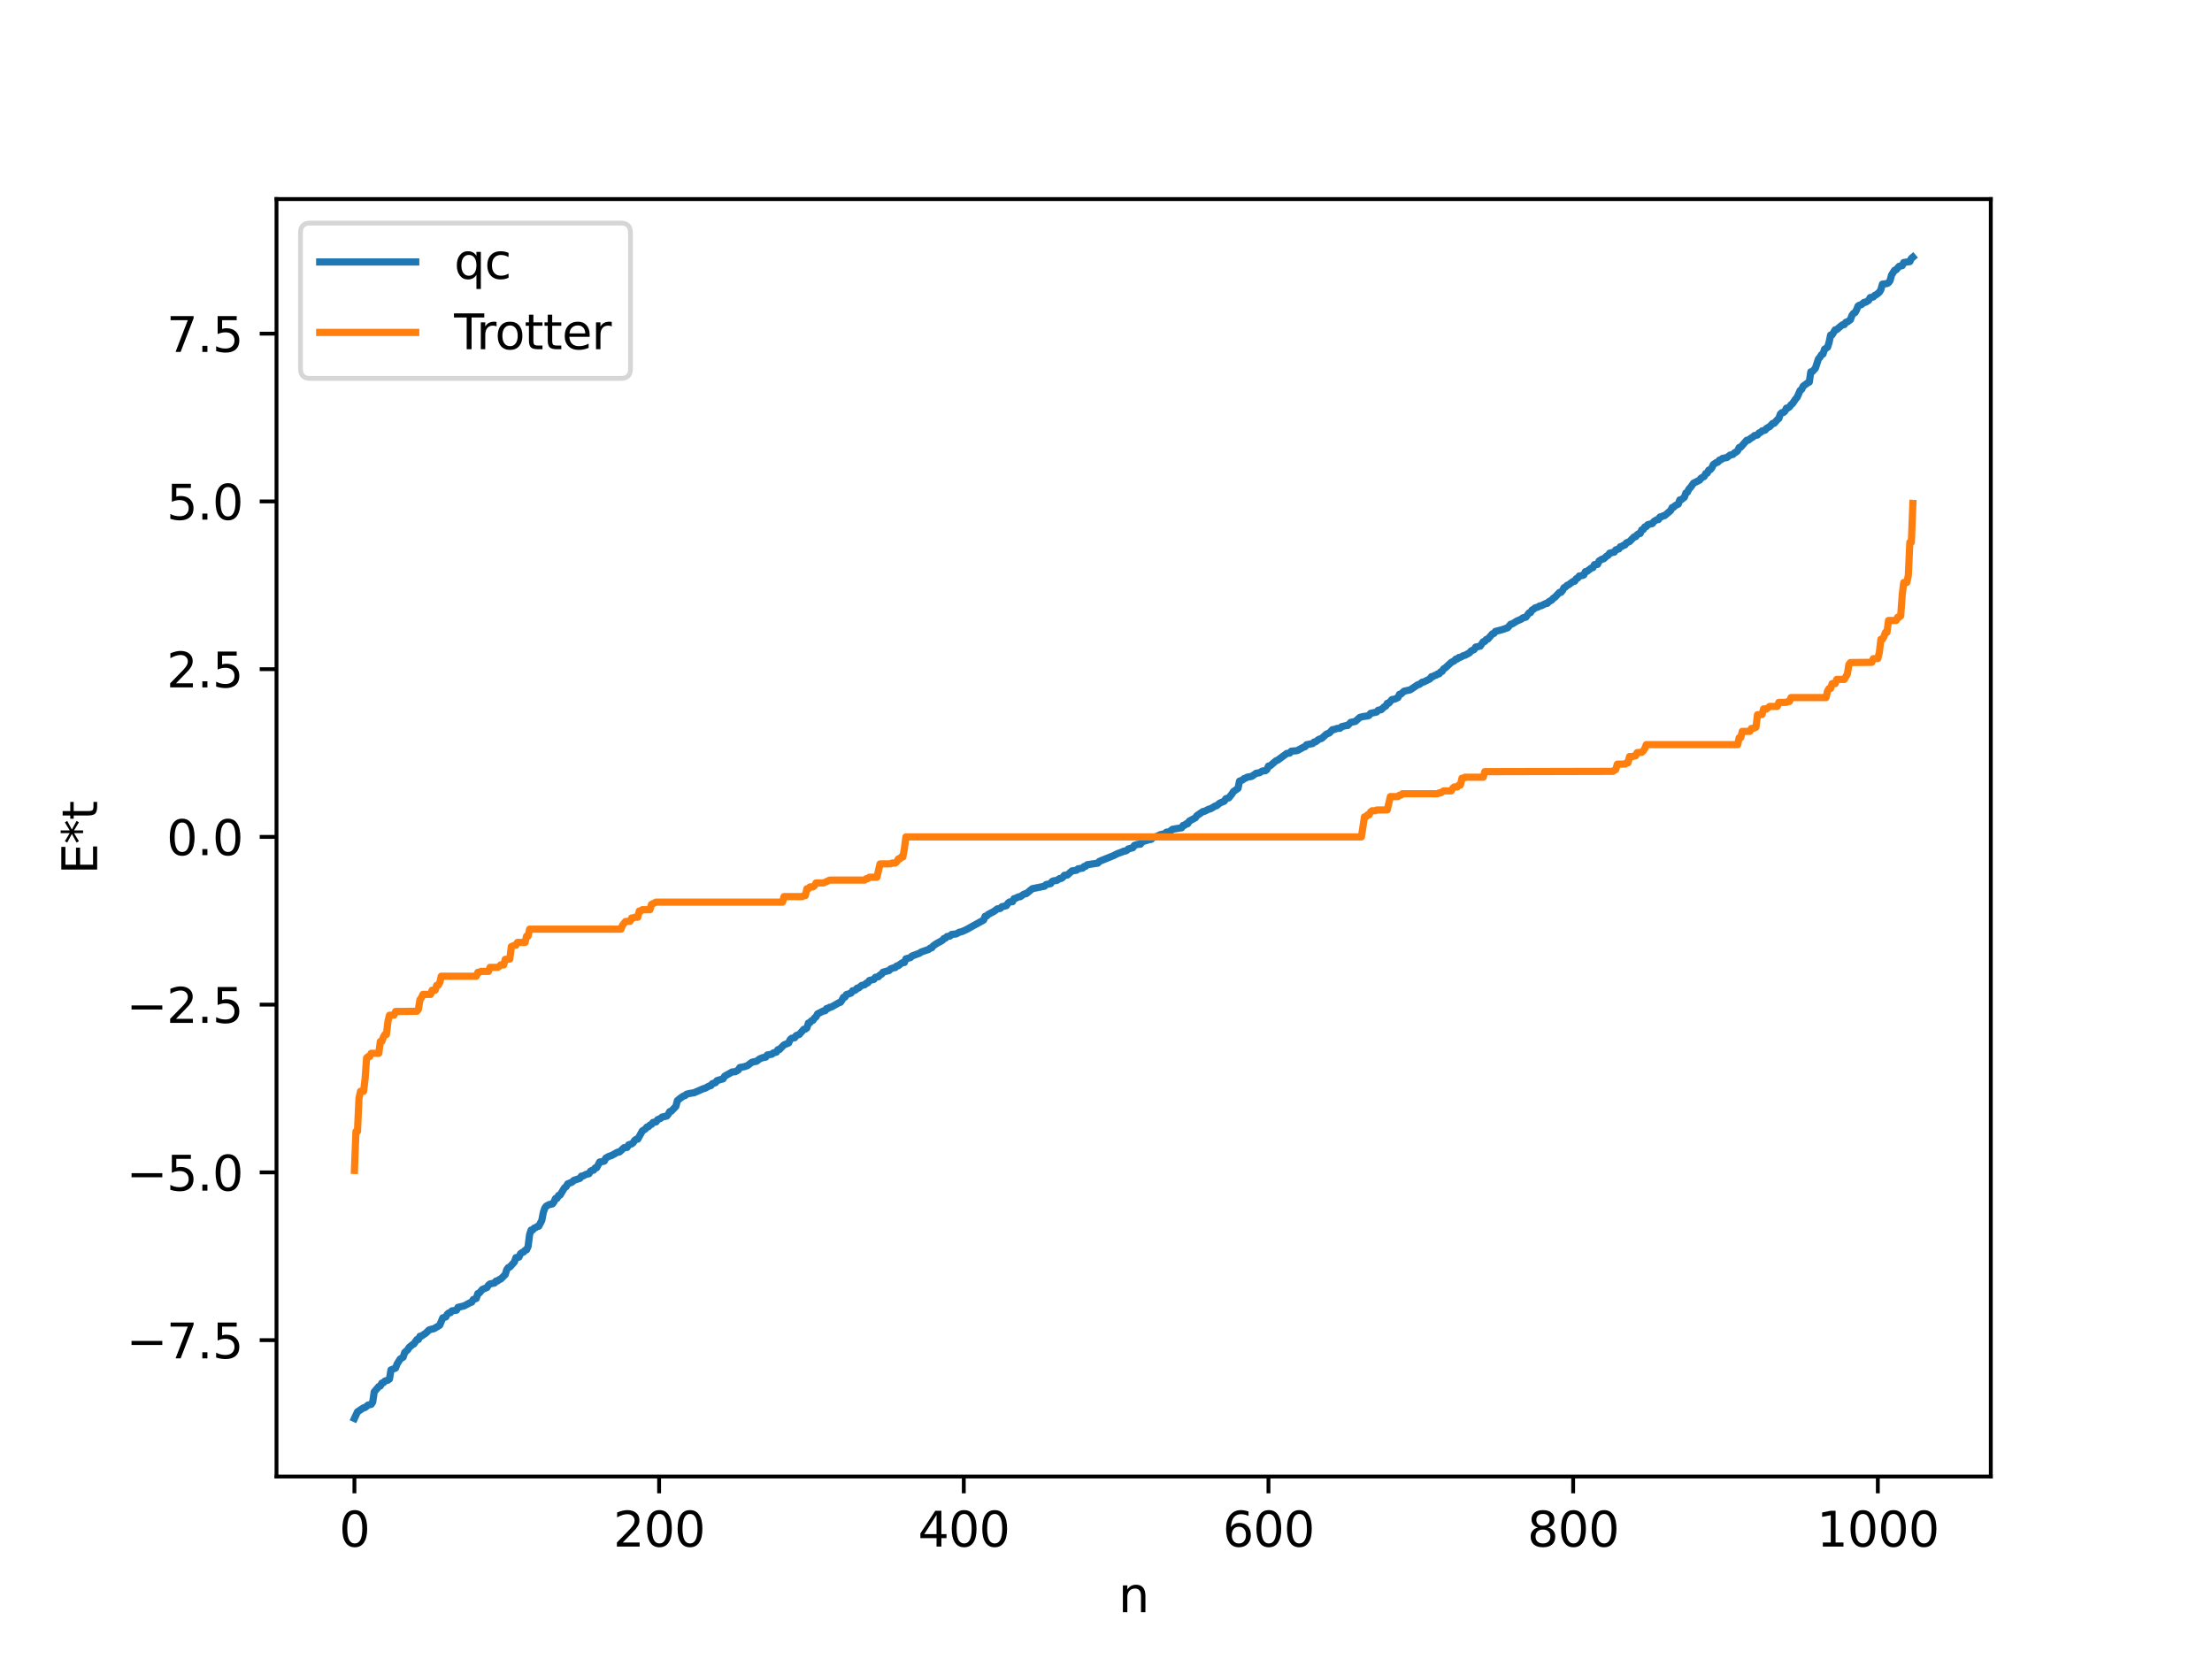 <?xml version="1.0" encoding="utf-8" standalone="no"?>
<!DOCTYPE svg PUBLIC "-//W3C//DTD SVG 1.1//EN"
  "http://www.w3.org/Graphics/SVG/1.1/DTD/svg11.dtd">
<svg xmlns:xlink="http://www.w3.org/1999/xlink" width="460.8pt" height="345.6pt" viewBox="0 0 460.8 345.6" xmlns="http://www.w3.org/2000/svg" version="1.1">
 <defs>
  <style type="text/css">*{stroke-linejoin: round; stroke-linecap: butt}</style>
 </defs>
 <g id="figure_1">
  <g id="patch_1">
   <path d="M 0 345.6 
L 460.8 345.6 
L 460.8 0 
L 0 0 
z
" style="fill: #ffffff"/>
  </g>
  <g id="axes_1">
   <g id="patch_2">
    <path d="M 57.6 307.584 
L 414.72 307.584 
L 414.72 41.472 
L 57.6 41.472 
z
" style="fill: #ffffff"/>
   </g>
   <g id="matplotlib.axis_1">
    <g id="xtick_1">
     <g id="line2d_1">
      <defs>
       <path id="m2e156b88c4" d="M 0 0 
L 0 3.5 
" style="stroke: #000000; stroke-width: 0.8"/>
      </defs>
      <g>
       <use xlink:href="#m2e156b88c4" x="73.833" y="307.584" style="stroke: #000000; stroke-width: 0.8"/>
      </g>
     </g>
     <g id="text_1">
      <!-- 0 -->
      <g transform="translate(70.651 322.182) scale(0.1 -0.1)">
       <defs>
        <path id="DejaVuSans-30" d="M 2034 4250 
Q 1547 4250 1301 3770 
Q 1056 3291 1056 2328 
Q 1056 1369 1301 889 
Q 1547 409 2034 409 
Q 2525 409 2770 889 
Q 3016 1369 3016 2328 
Q 3016 3291 2770 3770 
Q 2525 4250 2034 4250 
z
M 2034 4750 
Q 2819 4750 3233 4129 
Q 3647 3509 3647 2328 
Q 3647 1150 3233 529 
Q 2819 -91 2034 -91 
Q 1250 -91 836 529 
Q 422 1150 422 2328 
Q 422 3509 836 4129 
Q 1250 4750 2034 4750 
z
" transform="scale(0.016)"/>
       </defs>
       <use xlink:href="#DejaVuSans-30"/>
      </g>
     </g>
    </g>
    <g id="xtick_2">
     <g id="line2d_2">
      <g>
       <use xlink:href="#m2e156b88c4" x="137.304" y="307.584" style="stroke: #000000; stroke-width: 0.8"/>
      </g>
     </g>
     <g id="text_2">
      <!-- 200 -->
      <g transform="translate(127.76 322.182) scale(0.1 -0.1)">
       <defs>
        <path id="DejaVuSans-32" d="M 1228 531 
L 3431 531 
L 3431 0 
L 469 0 
L 469 531 
Q 828 903 1448 1529 
Q 2069 2156 2228 2338 
Q 2531 2678 2651 2914 
Q 2772 3150 2772 3378 
Q 2772 3750 2511 3984 
Q 2250 4219 1831 4219 
Q 1534 4219 1204 4116 
Q 875 4013 500 3803 
L 500 4441 
Q 881 4594 1212 4672 
Q 1544 4750 1819 4750 
Q 2544 4750 2975 4387 
Q 3406 4025 3406 3419 
Q 3406 3131 3298 2873 
Q 3191 2616 2906 2266 
Q 2828 2175 2409 1742 
Q 1991 1309 1228 531 
z
" transform="scale(0.016)"/>
       </defs>
       <use xlink:href="#DejaVuSans-32"/>
       <use xlink:href="#DejaVuSans-30" x="63.623"/>
       <use xlink:href="#DejaVuSans-30" x="127.246"/>
      </g>
     </g>
    </g>
    <g id="xtick_3">
     <g id="line2d_3">
      <g>
       <use xlink:href="#m2e156b88c4" x="200.775" y="307.584" style="stroke: #000000; stroke-width: 0.8"/>
      </g>
     </g>
     <g id="text_3">
      <!-- 400 -->
      <g transform="translate(191.231 322.182) scale(0.1 -0.1)">
       <defs>
        <path id="DejaVuSans-34" d="M 2419 4116 
L 825 1625 
L 2419 1625 
L 2419 4116 
z
M 2253 4666 
L 3047 4666 
L 3047 1625 
L 3713 1625 
L 3713 1100 
L 3047 1100 
L 3047 0 
L 2419 0 
L 2419 1100 
L 313 1100 
L 313 1709 
L 2253 4666 
z
" transform="scale(0.016)"/>
       </defs>
       <use xlink:href="#DejaVuSans-34"/>
       <use xlink:href="#DejaVuSans-30" x="63.623"/>
       <use xlink:href="#DejaVuSans-30" x="127.246"/>
      </g>
     </g>
    </g>
    <g id="xtick_4">
     <g id="line2d_4">
      <g>
       <use xlink:href="#m2e156b88c4" x="264.246" y="307.584" style="stroke: #000000; stroke-width: 0.8"/>
      </g>
     </g>
     <g id="text_4">
      <!-- 600 -->
      <g transform="translate(254.702 322.182) scale(0.1 -0.1)">
       <defs>
        <path id="DejaVuSans-36" d="M 2113 2584 
Q 1688 2584 1439 2293 
Q 1191 2003 1191 1497 
Q 1191 994 1439 701 
Q 1688 409 2113 409 
Q 2538 409 2786 701 
Q 3034 994 3034 1497 
Q 3034 2003 2786 2293 
Q 2538 2584 2113 2584 
z
M 3366 4563 
L 3366 3988 
Q 3128 4100 2886 4159 
Q 2644 4219 2406 4219 
Q 1781 4219 1451 3797 
Q 1122 3375 1075 2522 
Q 1259 2794 1537 2939 
Q 1816 3084 2150 3084 
Q 2853 3084 3261 2657 
Q 3669 2231 3669 1497 
Q 3669 778 3244 343 
Q 2819 -91 2113 -91 
Q 1303 -91 875 529 
Q 447 1150 447 2328 
Q 447 3434 972 4092 
Q 1497 4750 2381 4750 
Q 2619 4750 2861 4703 
Q 3103 4656 3366 4563 
z
" transform="scale(0.016)"/>
       </defs>
       <use xlink:href="#DejaVuSans-36"/>
       <use xlink:href="#DejaVuSans-30" x="63.623"/>
       <use xlink:href="#DejaVuSans-30" x="127.246"/>
      </g>
     </g>
    </g>
    <g id="xtick_5">
     <g id="line2d_5">
      <g>
       <use xlink:href="#m2e156b88c4" x="327.717" y="307.584" style="stroke: #000000; stroke-width: 0.8"/>
      </g>
     </g>
     <g id="text_5">
      <!-- 800 -->
      <g transform="translate(318.173 322.182) scale(0.1 -0.1)">
       <defs>
        <path id="DejaVuSans-38" d="M 2034 2216 
Q 1584 2216 1326 1975 
Q 1069 1734 1069 1313 
Q 1069 891 1326 650 
Q 1584 409 2034 409 
Q 2484 409 2743 651 
Q 3003 894 3003 1313 
Q 3003 1734 2745 1975 
Q 2488 2216 2034 2216 
z
M 1403 2484 
Q 997 2584 770 2862 
Q 544 3141 544 3541 
Q 544 4100 942 4425 
Q 1341 4750 2034 4750 
Q 2731 4750 3128 4425 
Q 3525 4100 3525 3541 
Q 3525 3141 3298 2862 
Q 3072 2584 2669 2484 
Q 3125 2378 3379 2068 
Q 3634 1759 3634 1313 
Q 3634 634 3220 271 
Q 2806 -91 2034 -91 
Q 1263 -91 848 271 
Q 434 634 434 1313 
Q 434 1759 690 2068 
Q 947 2378 1403 2484 
z
M 1172 3481 
Q 1172 3119 1398 2916 
Q 1625 2713 2034 2713 
Q 2441 2713 2670 2916 
Q 2900 3119 2900 3481 
Q 2900 3844 2670 4047 
Q 2441 4250 2034 4250 
Q 1625 4250 1398 4047 
Q 1172 3844 1172 3481 
z
" transform="scale(0.016)"/>
       </defs>
       <use xlink:href="#DejaVuSans-38"/>
       <use xlink:href="#DejaVuSans-30" x="63.623"/>
       <use xlink:href="#DejaVuSans-30" x="127.246"/>
      </g>
     </g>
    </g>
    <g id="xtick_6">
     <g id="line2d_6">
      <g>
       <use xlink:href="#m2e156b88c4" x="391.188" y="307.584" style="stroke: #000000; stroke-width: 0.8"/>
      </g>
     </g>
     <g id="text_6">
      <!-- 1000 -->
      <g transform="translate(378.463 322.182) scale(0.1 -0.1)">
       <defs>
        <path id="DejaVuSans-31" d="M 794 531 
L 1825 531 
L 1825 4091 
L 703 3866 
L 703 4441 
L 1819 4666 
L 2450 4666 
L 2450 531 
L 3481 531 
L 3481 0 
L 794 0 
L 794 531 
z
" transform="scale(0.016)"/>
       </defs>
       <use xlink:href="#DejaVuSans-31"/>
       <use xlink:href="#DejaVuSans-30" x="63.623"/>
       <use xlink:href="#DejaVuSans-30" x="127.246"/>
       <use xlink:href="#DejaVuSans-30" x="190.869"/>
      </g>
     </g>
    </g>
    <g id="text_7">
     <!-- n -->
     <g transform="translate(232.991 335.861) scale(0.1 -0.1)">
      <defs>
       <path id="DejaVuSans-6e" d="M 3513 2113 
L 3513 0 
L 2938 0 
L 2938 2094 
Q 2938 2591 2744 2837 
Q 2550 3084 2163 3084 
Q 1697 3084 1428 2787 
Q 1159 2491 1159 1978 
L 1159 0 
L 581 0 
L 581 3500 
L 1159 3500 
L 1159 2956 
Q 1366 3272 1645 3428 
Q 1925 3584 2291 3584 
Q 2894 3584 3203 3211 
Q 3513 2838 3513 2113 
z
" transform="scale(0.016)"/>
      </defs>
      <use xlink:href="#DejaVuSans-6e"/>
     </g>
    </g>
   </g>
   <g id="matplotlib.axis_2">
    <g id="ytick_1">
     <g id="line2d_7">
      <defs>
       <path id="m4aa72dc76e" d="M 0 0 
L -3.5 0 
" style="stroke: #000000; stroke-width: 0.8"/>
      </defs>
      <g>
       <use xlink:href="#m4aa72dc76e" x="57.6" y="279.173" style="stroke: #000000; stroke-width: 0.8"/>
      </g>
     </g>
     <g id="text_8">
      <!-- −7.5 -->
      <g transform="translate(26.317 282.972) scale(0.1 -0.1)">
       <defs>
        <path id="DejaVuSans-2212" d="M 678 2272 
L 4684 2272 
L 4684 1741 
L 678 1741 
L 678 2272 
z
" transform="scale(0.016)"/>
        <path id="DejaVuSans-37" d="M 525 4666 
L 3525 4666 
L 3525 4397 
L 1831 0 
L 1172 0 
L 2766 4134 
L 525 4134 
L 525 4666 
z
" transform="scale(0.016)"/>
        <path id="DejaVuSans-2e" d="M 684 794 
L 1344 794 
L 1344 0 
L 684 0 
L 684 794 
z
" transform="scale(0.016)"/>
        <path id="DejaVuSans-35" d="M 691 4666 
L 3169 4666 
L 3169 4134 
L 1269 4134 
L 1269 2991 
Q 1406 3038 1543 3061 
Q 1681 3084 1819 3084 
Q 2600 3084 3056 2656 
Q 3513 2228 3513 1497 
Q 3513 744 3044 326 
Q 2575 -91 1722 -91 
Q 1428 -91 1123 -41 
Q 819 9 494 109 
L 494 744 
Q 775 591 1075 516 
Q 1375 441 1709 441 
Q 2250 441 2565 725 
Q 2881 1009 2881 1497 
Q 2881 1984 2565 2268 
Q 2250 2553 1709 2553 
Q 1456 2553 1204 2497 
Q 953 2441 691 2322 
L 691 4666 
z
" transform="scale(0.016)"/>
       </defs>
       <use xlink:href="#DejaVuSans-2212"/>
       <use xlink:href="#DejaVuSans-37" x="83.789"/>
       <use xlink:href="#DejaVuSans-2e" x="147.412"/>
       <use xlink:href="#DejaVuSans-35" x="179.199"/>
      </g>
     </g>
    </g>
    <g id="ytick_2">
     <g id="line2d_8">
      <g>
       <use xlink:href="#m4aa72dc76e" x="57.6" y="244.229" style="stroke: #000000; stroke-width: 0.8"/>
      </g>
     </g>
     <g id="text_9">
      <!-- −5.0 -->
      <g transform="translate(26.317 248.029) scale(0.1 -0.1)">
       <use xlink:href="#DejaVuSans-2212"/>
       <use xlink:href="#DejaVuSans-35" x="83.789"/>
       <use xlink:href="#DejaVuSans-2e" x="147.412"/>
       <use xlink:href="#DejaVuSans-30" x="179.199"/>
      </g>
     </g>
    </g>
    <g id="ytick_3">
     <g id="line2d_9">
      <g>
       <use xlink:href="#m4aa72dc76e" x="57.6" y="209.286" style="stroke: #000000; stroke-width: 0.8"/>
      </g>
     </g>
     <g id="text_10">
      <!-- −2.5 -->
      <g transform="translate(26.317 213.085) scale(0.1 -0.1)">
       <use xlink:href="#DejaVuSans-2212"/>
       <use xlink:href="#DejaVuSans-32" x="83.789"/>
       <use xlink:href="#DejaVuSans-2e" x="147.412"/>
       <use xlink:href="#DejaVuSans-35" x="179.199"/>
      </g>
     </g>
    </g>
    <g id="ytick_4">
     <g id="line2d_10">
      <g>
       <use xlink:href="#m4aa72dc76e" x="57.6" y="174.343" style="stroke: #000000; stroke-width: 0.8"/>
      </g>
     </g>
     <g id="text_11">
      <!-- 0.0 -->
      <g transform="translate(34.697 178.142) scale(0.1 -0.1)">
       <use xlink:href="#DejaVuSans-30"/>
       <use xlink:href="#DejaVuSans-2e" x="63.623"/>
       <use xlink:href="#DejaVuSans-30" x="95.41"/>
      </g>
     </g>
    </g>
    <g id="ytick_5">
     <g id="line2d_11">
      <g>
       <use xlink:href="#m4aa72dc76e" x="57.6" y="139.399" style="stroke: #000000; stroke-width: 0.8"/>
      </g>
     </g>
     <g id="text_12">
      <!-- 2.5 -->
      <g transform="translate(34.697 143.198) scale(0.1 -0.1)">
       <use xlink:href="#DejaVuSans-32"/>
       <use xlink:href="#DejaVuSans-2e" x="63.623"/>
       <use xlink:href="#DejaVuSans-35" x="95.41"/>
      </g>
     </g>
    </g>
    <g id="ytick_6">
     <g id="line2d_12">
      <g>
       <use xlink:href="#m4aa72dc76e" x="57.6" y="104.456" style="stroke: #000000; stroke-width: 0.8"/>
      </g>
     </g>
     <g id="text_13">
      <!-- 5.0 -->
      <g transform="translate(34.697 108.255) scale(0.1 -0.1)">
       <use xlink:href="#DejaVuSans-35"/>
       <use xlink:href="#DejaVuSans-2e" x="63.623"/>
       <use xlink:href="#DejaVuSans-30" x="95.41"/>
      </g>
     </g>
    </g>
    <g id="ytick_7">
     <g id="line2d_13">
      <g>
       <use xlink:href="#m4aa72dc76e" x="57.6" y="69.512" style="stroke: #000000; stroke-width: 0.8"/>
      </g>
     </g>
     <g id="text_14">
      <!-- 7.5 -->
      <g transform="translate(34.697 73.312) scale(0.1 -0.1)">
       <use xlink:href="#DejaVuSans-37"/>
       <use xlink:href="#DejaVuSans-2e" x="63.623"/>
       <use xlink:href="#DejaVuSans-35" x="95.41"/>
      </g>
     </g>
    </g>
    <g id="text_15">
     <!-- E*t -->
     <g transform="translate(20.238 182.148) rotate(-90) scale(0.1 -0.1)">
      <defs>
       <path id="DejaVuSans-45" d="M 628 4666 
L 3578 4666 
L 3578 4134 
L 1259 4134 
L 1259 2753 
L 3481 2753 
L 3481 2222 
L 1259 2222 
L 1259 531 
L 3634 531 
L 3634 0 
L 628 0 
L 628 4666 
z
" transform="scale(0.016)"/>
       <path id="DejaVuSans-2a" d="M 3009 3897 
L 1888 3291 
L 3009 2681 
L 2828 2375 
L 1778 3009 
L 1778 1831 
L 1422 1831 
L 1422 3009 
L 372 2375 
L 191 2681 
L 1313 3291 
L 191 3897 
L 372 4206 
L 1422 3572 
L 1422 4750 
L 1778 4750 
L 1778 3572 
L 2828 4206 
L 3009 3897 
z
" transform="scale(0.016)"/>
       <path id="DejaVuSans-74" d="M 1172 4494 
L 1172 3500 
L 2356 3500 
L 2356 3053 
L 1172 3053 
L 1172 1153 
Q 1172 725 1289 603 
Q 1406 481 1766 481 
L 2356 481 
L 2356 0 
L 1766 0 
Q 1100 0 847 248 
Q 594 497 594 1153 
L 594 3053 
L 172 3053 
L 172 3500 
L 594 3500 
L 594 4494 
L 1172 4494 
z
" transform="scale(0.016)"/>
      </defs>
      <use xlink:href="#DejaVuSans-45"/>
      <use xlink:href="#DejaVuSans-2a" x="63.184"/>
      <use xlink:href="#DejaVuSans-74" x="113.184"/>
     </g>
    </g>
   </g>
   <g id="line2d_14">
    <path d="M 73.833 295.488 
L 74.467 294.116 
L 75.737 293.263 
L 76.054 293.212 
L 76.689 292.693 
L 77.324 292.559 
L 77.641 292.086 
L 77.958 289.948 
L 78.91 288.841 
L 79.228 288.723 
L 79.545 288.121 
L 79.862 288.051 
L 80.18 287.698 
L 80.815 287.51 
L 81.132 287.289 
L 81.449 285.376 
L 82.401 284.999 
L 82.719 284.152 
L 83.353 283.127 
L 83.988 282.718 
L 84.305 281.743 
L 84.94 281.17 
L 85.258 280.658 
L 85.892 280.143 
L 86.21 279.969 
L 86.844 279.055 
L 87.162 279.033 
L 87.479 278.366 
L 87.796 278.329 
L 88.748 277.683 
L 89.383 277.052 
L 90.018 276.86 
L 90.335 276.819 
L 91.605 276.07 
L 92.239 274.534 
L 92.874 274.342 
L 93.191 273.75 
L 93.509 273.507 
L 93.826 273.459 
L 94.143 273.08 
L 95.096 272.939 
L 95.413 272.344 
L 96.682 272.041 
L 97.952 271.366 
L 98.269 271.259 
L 98.586 270.71 
L 99.221 270.496 
L 99.539 269.468 
L 99.856 269.362 
L 100.491 268.612 
L 101.443 268.215 
L 101.76 267.722 
L 102.077 267.466 
L 103.029 267.272 
L 103.347 266.854 
L 103.664 266.848 
L 103.981 266.561 
L 104.299 266.458 
L 105.251 265.515 
L 105.568 264.487 
L 105.886 264.058 
L 106.203 263.945 
L 107.155 262.893 
L 107.472 261.989 
L 108.107 261.888 
L 108.424 261.176 
L 108.742 260.929 
L 109.059 260.823 
L 109.377 260.476 
L 109.694 260.36 
L 110.011 259.663 
L 110.329 257.155 
L 110.646 256.236 
L 110.963 256.234 
L 111.281 255.832 
L 111.598 255.728 
L 111.915 255.5 
L 112.233 255.454 
L 112.867 254.237 
L 113.185 252.569 
L 113.502 251.648 
L 113.82 251.242 
L 114.454 250.914 
L 115.089 250.793 
L 115.406 250.358 
L 115.724 249.67 
L 116.041 249.649 
L 116.358 249.03 
L 116.676 248.966 
L 117.31 247.896 
L 117.628 247.405 
L 117.945 247.196 
L 118.262 246.619 
L 118.897 246.377 
L 119.215 246.221 
L 119.532 245.897 
L 120.801 245.475 
L 121.119 244.998 
L 121.436 244.987 
L 122.071 244.647 
L 122.705 244.499 
L 123.023 243.967 
L 123.34 243.799 
L 123.658 243.766 
L 123.975 243.301 
L 124.292 243.264 
L 124.927 242.067 
L 125.562 241.965 
L 125.879 241.877 
L 126.196 241.245 
L 126.831 240.904 
L 127.466 240.683 
L 128.418 240.144 
L 128.735 239.996 
L 129.053 239.974 
L 130.005 239.087 
L 130.639 239.027 
L 130.957 238.487 
L 131.591 238.295 
L 131.909 238.029 
L 132.226 237.55 
L 132.543 237.323 
L 132.861 237.303 
L 133.813 235.596 
L 134.448 235.183 
L 134.765 234.774 
L 135.082 234.718 
L 135.4 234.361 
L 135.717 234.235 
L 136.034 233.82 
L 136.669 233.713 
L 136.986 233.248 
L 137.621 232.982 
L 137.939 232.695 
L 138.891 232.497 
L 139.208 232.125 
L 139.525 231.558 
L 139.843 231.48 
L 140.795 230.488 
L 141.112 229.272 
L 141.747 228.755 
L 142.381 228.318 
L 142.699 228.243 
L 143.016 227.947 
L 143.651 227.79 
L 144.603 227.628 
L 146.507 226.797 
L 146.824 226.733 
L 147.777 226.212 
L 148.094 226.151 
L 148.411 225.738 
L 149.046 225.543 
L 149.363 225.109 
L 150.633 224.736 
L 150.95 224.196 
L 152.537 223.302 
L 153.172 223.26 
L 153.806 222.897 
L 154.124 222.383 
L 155.076 222.204 
L 155.71 221.983 
L 156.662 221.269 
L 157.615 221.074 
L 158.249 220.582 
L 158.884 220.331 
L 159.519 220.225 
L 159.836 219.774 
L 160.788 219.612 
L 161.105 219.335 
L 161.74 219.179 
L 162.058 218.653 
L 162.375 218.637 
L 163.01 217.979 
L 163.327 217.665 
L 164.279 217.279 
L 164.596 216.578 
L 164.914 216.297 
L 165.548 216.179 
L 165.866 215.723 
L 166.5 215.498 
L 167.453 214.413 
L 167.77 214.381 
L 168.087 214.147 
L 168.405 213.119 
L 168.722 213.041 
L 169.039 212.647 
L 169.357 212.554 
L 169.674 212.057 
L 169.991 211.833 
L 170.309 211.216 
L 171.578 210.572 
L 171.896 210.552 
L 172.213 210.082 
L 172.53 210.074 
L 172.848 209.82 
L 173.165 209.798 
L 174.752 208.895 
L 175.069 208.806 
L 175.386 208.378 
L 175.704 207.752 
L 176.021 207.721 
L 176.339 207.18 
L 176.973 206.992 
L 177.291 206.875 
L 177.608 206.39 
L 177.925 206.369 
L 178.243 206.223 
L 178.56 205.847 
L 178.877 205.814 
L 179.512 205.281 
L 180.147 205.137 
L 180.464 204.811 
L 180.781 204.737 
L 181.099 204.261 
L 181.734 204.098 
L 182.051 204.025 
L 182.368 203.581 
L 183.003 203.466 
L 183.32 203.105 
L 183.638 202.947 
L 183.955 202.522 
L 185.224 202.167 
L 185.542 201.829 
L 186.177 201.603 
L 186.494 201.568 
L 186.811 201.221 
L 187.129 201.186 
L 187.763 200.681 
L 188.081 200.523 
L 188.398 200.505 
L 188.715 199.744 
L 189.667 199.484 
L 189.985 199.151 
L 191.572 198.566 
L 191.889 198.327 
L 193.476 197.775 
L 193.793 197.492 
L 194.11 197.438 
L 194.428 197.026 
L 195.062 196.586 
L 196.332 195.89 
L 196.649 195.499 
L 196.967 195.431 
L 197.284 195.096 
L 197.919 194.991 
L 198.236 194.662 
L 199.188 194.557 
L 199.823 194.209 
L 200.458 194.044 
L 201.41 193.606 
L 202.679 192.891 
L 204.9 191.67 
L 205.218 190.872 
L 205.535 190.83 
L 205.853 190.5 
L 207.122 189.826 
L 207.757 189.334 
L 208.391 189.237 
L 208.709 188.883 
L 209.343 188.75 
L 209.661 188.652 
L 209.978 188.155 
L 210.296 187.903 
L 210.93 187.83 
L 211.248 187.198 
L 211.565 187.14 
L 212.2 186.815 
L 212.517 186.811 
L 213.152 186.363 
L 213.469 186.2 
L 213.786 186.167 
L 215.056 185.13 
L 217.595 184.613 
L 217.912 184.273 
L 218.864 184.07 
L 219.181 183.627 
L 219.499 183.482 
L 220.134 183.417 
L 220.768 183.001 
L 221.086 182.986 
L 221.403 182.77 
L 221.72 182.338 
L 222.355 182.284 
L 223.307 181.424 
L 224.259 181.289 
L 224.577 180.993 
L 225.529 180.845 
L 225.846 180.496 
L 226.163 180.466 
L 226.481 180.141 
L 228.702 179.804 
L 229.02 179.436 
L 231.876 178.282 
L 232.828 177.81 
L 233.78 177.47 
L 234.097 177.313 
L 234.415 177.29 
L 234.732 177.153 
L 235.049 176.842 
L 236.001 176.596 
L 236.319 176.106 
L 236.953 175.905 
L 237.588 175.854 
L 237.905 175.372 
L 239.492 174.883 
L 239.81 174.858 
L 240.127 174.498 
L 241.079 174.205 
L 241.714 173.876 
L 242.666 173.664 
L 242.983 173.362 
L 243.618 173.272 
L 244.253 172.758 
L 244.887 172.646 
L 246.157 172.448 
L 246.474 171.943 
L 246.791 171.918 
L 247.109 171.608 
L 247.426 171.59 
L 247.743 171.055 
L 249.013 170.368 
L 249.33 169.92 
L 250.6 169.057 
L 250.917 169.015 
L 251.869 168.537 
L 252.186 168.49 
L 253.139 167.909 
L 253.456 167.838 
L 254.091 167.306 
L 255.043 166.896 
L 255.36 166.387 
L 255.995 166.196 
L 256.629 165.403 
L 256.947 164.898 
L 257.581 164.457 
L 257.899 164.229 
L 258.216 162.72 
L 258.851 162.486 
L 259.168 162.182 
L 259.486 162.105 
L 259.803 161.899 
L 260.755 161.735 
L 261.707 161.073 
L 262.342 160.998 
L 262.977 160.615 
L 263.611 160.548 
L 263.929 160.294 
L 264.246 159.586 
L 264.563 159.558 
L 265.833 158.469 
L 266.15 158.366 
L 268.054 156.96 
L 268.689 156.873 
L 269.006 156.482 
L 269.958 156.403 
L 270.276 156.349 
L 271.545 155.647 
L 271.862 155.551 
L 272.18 155.14 
L 273.449 154.897 
L 273.767 154.57 
L 274.084 154.524 
L 274.719 154.029 
L 275.353 153.808 
L 276.305 152.941 
L 276.94 152.681 
L 277.575 151.999 
L 277.892 151.988 
L 278.527 151.749 
L 279.162 151.703 
L 279.479 151.382 
L 280.431 151.146 
L 280.748 151.137 
L 281.383 150.479 
L 282.335 150.288 
L 283.287 149.443 
L 283.922 149.276 
L 284.874 149.146 
L 285.191 149.043 
L 285.509 148.607 
L 286.778 148.326 
L 287.096 147.954 
L 287.73 147.84 
L 288.365 147.229 
L 288.682 147.084 
L 289 146.51 
L 289.317 146.484 
L 289.952 145.743 
L 290.586 145.616 
L 291.221 145.316 
L 291.539 144.638 
L 291.856 144.574 
L 292.491 143.988 
L 293.76 143.712 
L 295.347 142.644 
L 295.664 142.583 
L 296.299 142.106 
L 296.616 142.061 
L 297.886 141.414 
L 298.203 140.958 
L 298.52 140.954 
L 298.838 140.714 
L 299.155 140.656 
L 299.472 140.401 
L 299.79 140.381 
L 300.107 139.958 
L 300.424 139.861 
L 300.742 139.326 
L 301.059 139.157 
L 302.329 137.984 
L 302.963 137.661 
L 303.281 137.289 
L 303.598 137.269 
L 303.915 136.958 
L 304.233 136.93 
L 304.867 136.571 
L 305.185 136.506 
L 306.137 135.994 
L 306.454 135.601 
L 307.089 135.323 
L 307.406 134.798 
L 308.358 134.605 
L 308.993 133.682 
L 309.31 133.63 
L 309.628 133.198 
L 309.945 133.126 
L 310.897 132.038 
L 311.215 131.96 
L 311.532 131.527 
L 312.801 131.21 
L 314.071 130.774 
L 314.705 130.032 
L 315.023 129.978 
L 315.975 129.385 
L 316.927 128.969 
L 317.244 128.706 
L 317.879 128.561 
L 318.514 127.683 
L 318.831 127.628 
L 319.148 127.081 
L 319.466 126.926 
L 319.783 126.636 
L 320.418 126.456 
L 320.735 126.222 
L 321.053 126.201 
L 322.005 125.719 
L 322.322 125.698 
L 322.639 125.34 
L 323.274 124.995 
L 323.591 124.606 
L 323.909 124.427 
L 324.861 123.412 
L 325.178 123.398 
L 325.496 123.022 
L 325.813 122.42 
L 326.13 122.283 
L 326.448 121.939 
L 326.765 121.823 
L 327.717 121.116 
L 328.034 121.085 
L 328.352 120.553 
L 328.669 120.435 
L 328.986 119.988 
L 329.621 119.887 
L 329.939 119.766 
L 330.256 119.083 
L 330.573 119.036 
L 331.525 118.318 
L 331.843 118.251 
L 332.16 117.622 
L 332.795 117.573 
L 333.112 116.872 
L 333.747 116.472 
L 334.064 116.424 
L 334.699 115.843 
L 335.016 115.672 
L 335.334 115.225 
L 336.286 115.018 
L 336.603 114.538 
L 337.238 114.354 
L 337.555 113.881 
L 337.872 113.829 
L 338.19 113.59 
L 338.507 113.532 
L 338.824 113.081 
L 339.459 112.828 
L 340.411 111.842 
L 340.729 111.812 
L 341.046 111.4 
L 341.363 111.179 
L 341.681 111.138 
L 341.998 110.382 
L 342.315 110.311 
L 342.633 109.77 
L 342.95 109.7 
L 343.267 109.298 
L 344.22 109.063 
L 344.537 108.628 
L 345.172 108.248 
L 345.489 108.234 
L 345.806 107.688 
L 346.124 107.662 
L 346.441 107.459 
L 346.758 107.421 
L 348.028 106.358 
L 348.345 105.72 
L 348.662 105.649 
L 348.98 105.317 
L 349.615 105.017 
L 349.932 104.136 
L 350.249 104.089 
L 350.884 103.592 
L 351.201 102.694 
L 351.519 102.524 
L 351.836 101.874 
L 352.153 101.56 
L 352.788 100.655 
L 354.058 100.028 
L 354.375 99.594 
L 355.01 99.266 
L 355.327 98.641 
L 355.644 98.562 
L 355.962 97.937 
L 356.279 97.84 
L 356.596 97.472 
L 356.914 96.781 
L 357.548 96.356 
L 357.866 96.273 
L 358.183 95.852 
L 358.5 95.78 
L 358.818 95.504 
L 359.77 95.306 
L 360.405 94.801 
L 361.039 94.655 
L 361.357 94.293 
L 361.674 94.18 
L 361.991 93.881 
L 362.309 93.219 
L 362.626 93.149 
L 363.896 91.7 
L 364.213 91.694 
L 364.848 91.208 
L 365.165 91.064 
L 365.482 90.733 
L 366.117 90.621 
L 366.434 90.19 
L 366.752 90.082 
L 367.069 89.773 
L 367.704 89.608 
L 368.021 89.221 
L 368.656 88.876 
L 369.291 88.203 
L 369.608 88.178 
L 370.243 87.442 
L 370.56 87.192 
L 370.877 86.257 
L 371.195 85.96 
L 371.512 85.938 
L 371.829 85.677 
L 372.147 85.019 
L 372.464 84.983 
L 372.781 84.774 
L 373.099 84.319 
L 373.416 84.07 
L 374.051 83.129 
L 374.368 82.777 
L 375.003 81.341 
L 375.32 81.102 
L 375.638 80.446 
L 376.59 79.746 
L 376.907 79.597 
L 377.224 77.463 
L 377.542 77.418 
L 378.177 76.714 
L 378.811 74.784 
L 379.129 74.426 
L 379.446 73.895 
L 379.763 73.755 
L 380.081 72.744 
L 380.715 72.339 
L 381.033 71.325 
L 381.35 69.794 
L 381.667 69.748 
L 382.302 68.705 
L 382.62 68.66 
L 383.572 67.842 
L 383.889 67.634 
L 384.206 67.618 
L 384.524 67.136 
L 384.841 67.064 
L 385.476 66.598 
L 385.793 65.708 
L 386.11 65.286 
L 386.428 65.129 
L 386.745 64.582 
L 387.062 63.761 
L 387.38 63.555 
L 387.697 63.502 
L 388.332 62.984 
L 388.649 62.957 
L 389.284 62.564 
L 389.601 61.987 
L 390.236 61.872 
L 390.553 61.519 
L 390.871 61.389 
L 391.505 60.876 
L 391.823 60.337 
L 392.14 59.2 
L 393.092 59.068 
L 393.41 58.894 
L 393.727 58.474 
L 394.044 57.3 
L 394.679 56.304 
L 394.996 56.198 
L 395.631 55.473 
L 396.266 55.341 
L 396.583 54.688 
L 397.853 54.495 
L 398.17 53.834 
L 398.487 53.568 
L 398.487 53.568 
" clip-path="url(#pecebdbfabc)" style="fill: none; stroke: #1f77b4; stroke-width: 1.5; stroke-linecap: square"/>
   </g>
   <g id="line2d_15">
    <path d="M 73.833 243.816 
L 74.15 235.709 
L 74.467 235.709 
L 74.785 228.779 
L 75.102 227.34 
L 75.737 227.34 
L 76.054 224.747 
L 76.372 220.37 
L 76.689 220.102 
L 77.006 220.102 
L 77.324 219.424 
L 78.91 219.424 
L 79.228 216.955 
L 79.545 216.955 
L 79.862 216.061 
L 80.18 215.509 
L 80.497 215.509 
L 80.815 212.778 
L 81.132 211.493 
L 82.084 211.471 
L 82.401 210.71 
L 86.844 210.667 
L 87.162 210.251 
L 87.479 208.272 
L 87.796 207.835 
L 88.114 207.15 
L 89.7 207.15 
L 90.018 206.274 
L 90.653 206.274 
L 90.97 205.258 
L 91.287 205.258 
L 91.605 204.728 
L 91.922 203.366 
L 99.221 203.366 
L 99.539 202.554 
L 99.856 202.554 
L 100.173 202.362 
L 101.76 202.362 
L 102.077 201.521 
L 103.664 201.521 
L 103.981 201.331 
L 104.299 201.003 
L 104.934 201.003 
L 105.251 199.849 
L 106.203 199.791 
L 106.52 197.187 
L 107.155 196.93 
L 107.472 196.93 
L 107.79 196.33 
L 109.377 196.33 
L 109.694 195.014 
L 110.011 195.014 
L 110.329 193.561 
L 129.37 193.56 
L 129.687 192.734 
L 130.322 191.957 
L 131.274 191.908 
L 131.591 191.232 
L 131.909 191.232 
L 132.226 191.078 
L 132.861 191.078 
L 133.178 189.777 
L 133.496 189.777 
L 133.813 189.504 
L 135.4 189.504 
L 135.717 188.395 
L 136.669 187.932 
L 163.01 187.932 
L 163.327 186.78 
L 167.135 186.78 
L 167.453 186.57 
L 167.77 186.57 
L 168.087 185.145 
L 168.405 185.145 
L 168.722 184.764 
L 169.357 184.764 
L 169.674 184.519 
L 169.991 183.931 
L 171.578 183.931 
L 172.848 183.341 
L 180.147 183.341 
L 180.464 183.038 
L 180.781 183.038 
L 181.099 182.741 
L 182.686 182.741 
L 183.32 179.971 
L 185.542 179.947 
L 185.859 179.786 
L 186.494 179.786 
L 186.811 179.543 
L 187.129 178.934 
L 187.446 178.934 
L 187.763 178.521 
L 188.081 178.521 
L 188.398 176.799 
L 188.715 174.343 
L 283.605 174.343 
L 284.239 170.164 
L 284.557 170.164 
L 284.874 169.752 
L 285.191 169.752 
L 285.509 169.142 
L 285.826 168.899 
L 286.461 168.899 
L 286.778 168.739 
L 289 168.714 
L 289.634 165.944 
L 291.221 165.944 
L 291.539 165.647 
L 291.856 165.647 
L 292.173 165.345 
L 299.472 165.345 
L 299.79 165.169 
L 300.107 165.169 
L 300.742 164.754 
L 302.329 164.754 
L 302.646 164.166 
L 302.963 163.921 
L 303.598 163.921 
L 303.915 163.54 
L 304.233 163.54 
L 304.55 162.115 
L 304.867 162.115 
L 305.185 161.905 
L 308.993 161.905 
L 309.31 160.754 
L 335.968 160.69 
L 336.603 160.29 
L 336.92 159.181 
L 338.507 159.181 
L 338.824 158.908 
L 339.142 158.908 
L 339.459 157.608 
L 340.094 157.608 
L 340.411 157.453 
L 340.729 157.453 
L 341.046 156.777 
L 341.998 156.728 
L 342.315 156.427 
L 342.633 155.951 
L 342.95 155.125 
L 361.991 155.125 
L 362.309 153.671 
L 362.626 153.671 
L 362.943 152.355 
L 364.53 152.355 
L 364.848 151.755 
L 365.482 151.652 
L 365.8 151.498 
L 366.117 148.894 
L 367.069 148.836 
L 367.386 147.682 
L 368.021 147.682 
L 368.656 147.164 
L 370.243 147.164 
L 370.56 146.323 
L 372.147 146.323 
L 372.464 146.131 
L 372.781 146.131 
L 373.099 145.319 
L 380.398 145.319 
L 380.715 143.957 
L 381.033 143.428 
L 381.35 143.428 
L 381.667 142.411 
L 382.302 142.411 
L 382.62 141.536 
L 384.206 141.536 
L 384.841 140.413 
L 385.158 138.435 
L 385.476 138.018 
L 389.919 137.975 
L 390.236 137.214 
L 391.188 137.192 
L 391.505 135.907 
L 391.823 133.176 
L 392.14 133.176 
L 392.458 132.624 
L 392.775 131.73 
L 393.092 131.73 
L 393.41 129.261 
L 394.996 129.261 
L 395.314 128.584 
L 395.631 128.584 
L 395.948 128.315 
L 396.266 123.938 
L 396.583 121.345 
L 397.218 121.345 
L 397.535 119.906 
L 397.853 112.976 
L 398.17 112.976 
L 398.487 104.87 
L 398.487 104.87 
" clip-path="url(#pecebdbfabc)" style="fill: none; stroke: #ff7f0e; stroke-width: 1.5; stroke-linecap: square"/>
   </g>
   <g id="patch_3">
    <path d="M 57.6 307.584 
L 57.6 41.472 
" style="fill: none; stroke: #000000; stroke-width: 0.8; stroke-linejoin: miter; stroke-linecap: square"/>
   </g>
   <g id="patch_4">
    <path d="M 414.72 307.584 
L 414.72 41.472 
" style="fill: none; stroke: #000000; stroke-width: 0.8; stroke-linejoin: miter; stroke-linecap: square"/>
   </g>
   <g id="patch_5">
    <path d="M 57.6 307.584 
L 414.72 307.584 
" style="fill: none; stroke: #000000; stroke-width: 0.8; stroke-linejoin: miter; stroke-linecap: square"/>
   </g>
   <g id="patch_6">
    <path d="M 57.6 41.472 
L 414.72 41.472 
" style="fill: none; stroke: #000000; stroke-width: 0.8; stroke-linejoin: miter; stroke-linecap: square"/>
   </g>
   <g id="legend_1">
    <g id="patch_7">
     <path d="M 64.6 78.828 
L 129.342 78.828 
Q 131.342 78.828 131.342 76.828 
L 131.342 48.472 
Q 131.342 46.472 129.342 46.472 
L 64.6 46.472 
Q 62.6 46.472 62.6 48.472 
L 62.6 76.828 
Q 62.6 78.828 64.6 78.828 
z
" style="fill: #ffffff; opacity: 0.8; stroke: #cccccc; stroke-linejoin: miter"/>
    </g>
    <g id="line2d_16">
     <path d="M 66.6 54.57 
L 76.6 54.57 
L 86.6 54.57 
" style="fill: none; stroke: #1f77b4; stroke-width: 1.5; stroke-linecap: square"/>
    </g>
    <g id="text_16">
     <!-- qc -->
     <g transform="translate(94.6 58.07) scale(0.1 -0.1)">
      <defs>
       <path id="DejaVuSans-71" d="M 947 1747 
Q 947 1113 1208 752 
Q 1469 391 1925 391 
Q 2381 391 2643 752 
Q 2906 1113 2906 1747 
Q 2906 2381 2643 2742 
Q 2381 3103 1925 3103 
Q 1469 3103 1208 2742 
Q 947 2381 947 1747 
z
M 2906 525 
Q 2725 213 2448 61 
Q 2172 -91 1784 -91 
Q 1150 -91 751 415 
Q 353 922 353 1747 
Q 353 2572 751 3078 
Q 1150 3584 1784 3584 
Q 2172 3584 2448 3432 
Q 2725 3281 2906 2969 
L 2906 3500 
L 3481 3500 
L 3481 -1331 
L 2906 -1331 
L 2906 525 
z
" transform="scale(0.016)"/>
       <path id="DejaVuSans-63" d="M 3122 3366 
L 3122 2828 
Q 2878 2963 2633 3030 
Q 2388 3097 2138 3097 
Q 1578 3097 1268 2742 
Q 959 2388 959 1747 
Q 959 1106 1268 751 
Q 1578 397 2138 397 
Q 2388 397 2633 464 
Q 2878 531 3122 666 
L 3122 134 
Q 2881 22 2623 -34 
Q 2366 -91 2075 -91 
Q 1284 -91 818 406 
Q 353 903 353 1747 
Q 353 2603 823 3093 
Q 1294 3584 2113 3584 
Q 2378 3584 2631 3529 
Q 2884 3475 3122 3366 
z
" transform="scale(0.016)"/>
      </defs>
      <use xlink:href="#DejaVuSans-71"/>
      <use xlink:href="#DejaVuSans-63" x="63.477"/>
     </g>
    </g>
    <g id="line2d_17">
     <path d="M 66.6 69.249 
L 76.6 69.249 
L 86.6 69.249 
" style="fill: none; stroke: #ff7f0e; stroke-width: 1.5; stroke-linecap: square"/>
    </g>
    <g id="text_17">
     <!-- Trotter -->
     <g transform="translate(94.6 72.749) scale(0.1 -0.1)">
      <defs>
       <path id="DejaVuSans-54" d="M -19 4666 
L 3928 4666 
L 3928 4134 
L 2272 4134 
L 2272 0 
L 1638 0 
L 1638 4134 
L -19 4134 
L -19 4666 
z
" transform="scale(0.016)"/>
       <path id="DejaVuSans-72" d="M 2631 2963 
Q 2534 3019 2420 3045 
Q 2306 3072 2169 3072 
Q 1681 3072 1420 2755 
Q 1159 2438 1159 1844 
L 1159 0 
L 581 0 
L 581 3500 
L 1159 3500 
L 1159 2956 
Q 1341 3275 1631 3429 
Q 1922 3584 2338 3584 
Q 2397 3584 2469 3576 
Q 2541 3569 2628 3553 
L 2631 2963 
z
" transform="scale(0.016)"/>
       <path id="DejaVuSans-6f" d="M 1959 3097 
Q 1497 3097 1228 2736 
Q 959 2375 959 1747 
Q 959 1119 1226 758 
Q 1494 397 1959 397 
Q 2419 397 2687 759 
Q 2956 1122 2956 1747 
Q 2956 2369 2687 2733 
Q 2419 3097 1959 3097 
z
M 1959 3584 
Q 2709 3584 3137 3096 
Q 3566 2609 3566 1747 
Q 3566 888 3137 398 
Q 2709 -91 1959 -91 
Q 1206 -91 779 398 
Q 353 888 353 1747 
Q 353 2609 779 3096 
Q 1206 3584 1959 3584 
z
" transform="scale(0.016)"/>
       <path id="DejaVuSans-65" d="M 3597 1894 
L 3597 1613 
L 953 1613 
Q 991 1019 1311 708 
Q 1631 397 2203 397 
Q 2534 397 2845 478 
Q 3156 559 3463 722 
L 3463 178 
Q 3153 47 2828 -22 
Q 2503 -91 2169 -91 
Q 1331 -91 842 396 
Q 353 884 353 1716 
Q 353 2575 817 3079 
Q 1281 3584 2069 3584 
Q 2775 3584 3186 3129 
Q 3597 2675 3597 1894 
z
M 3022 2063 
Q 3016 2534 2758 2815 
Q 2500 3097 2075 3097 
Q 1594 3097 1305 2825 
Q 1016 2553 972 2059 
L 3022 2063 
z
" transform="scale(0.016)"/>
      </defs>
      <use xlink:href="#DejaVuSans-54"/>
      <use xlink:href="#DejaVuSans-72" x="46.334"/>
      <use xlink:href="#DejaVuSans-6f" x="85.197"/>
      <use xlink:href="#DejaVuSans-74" x="146.379"/>
      <use xlink:href="#DejaVuSans-74" x="185.588"/>
      <use xlink:href="#DejaVuSans-65" x="224.797"/>
      <use xlink:href="#DejaVuSans-72" x="286.32"/>
     </g>
    </g>
   </g>
  </g>
 </g>
 <defs>
  <clipPath id="pecebdbfabc">
   <rect x="57.6" y="41.472" width="357.12" height="266.112"/>
  </clipPath>
 </defs>
</svg>
